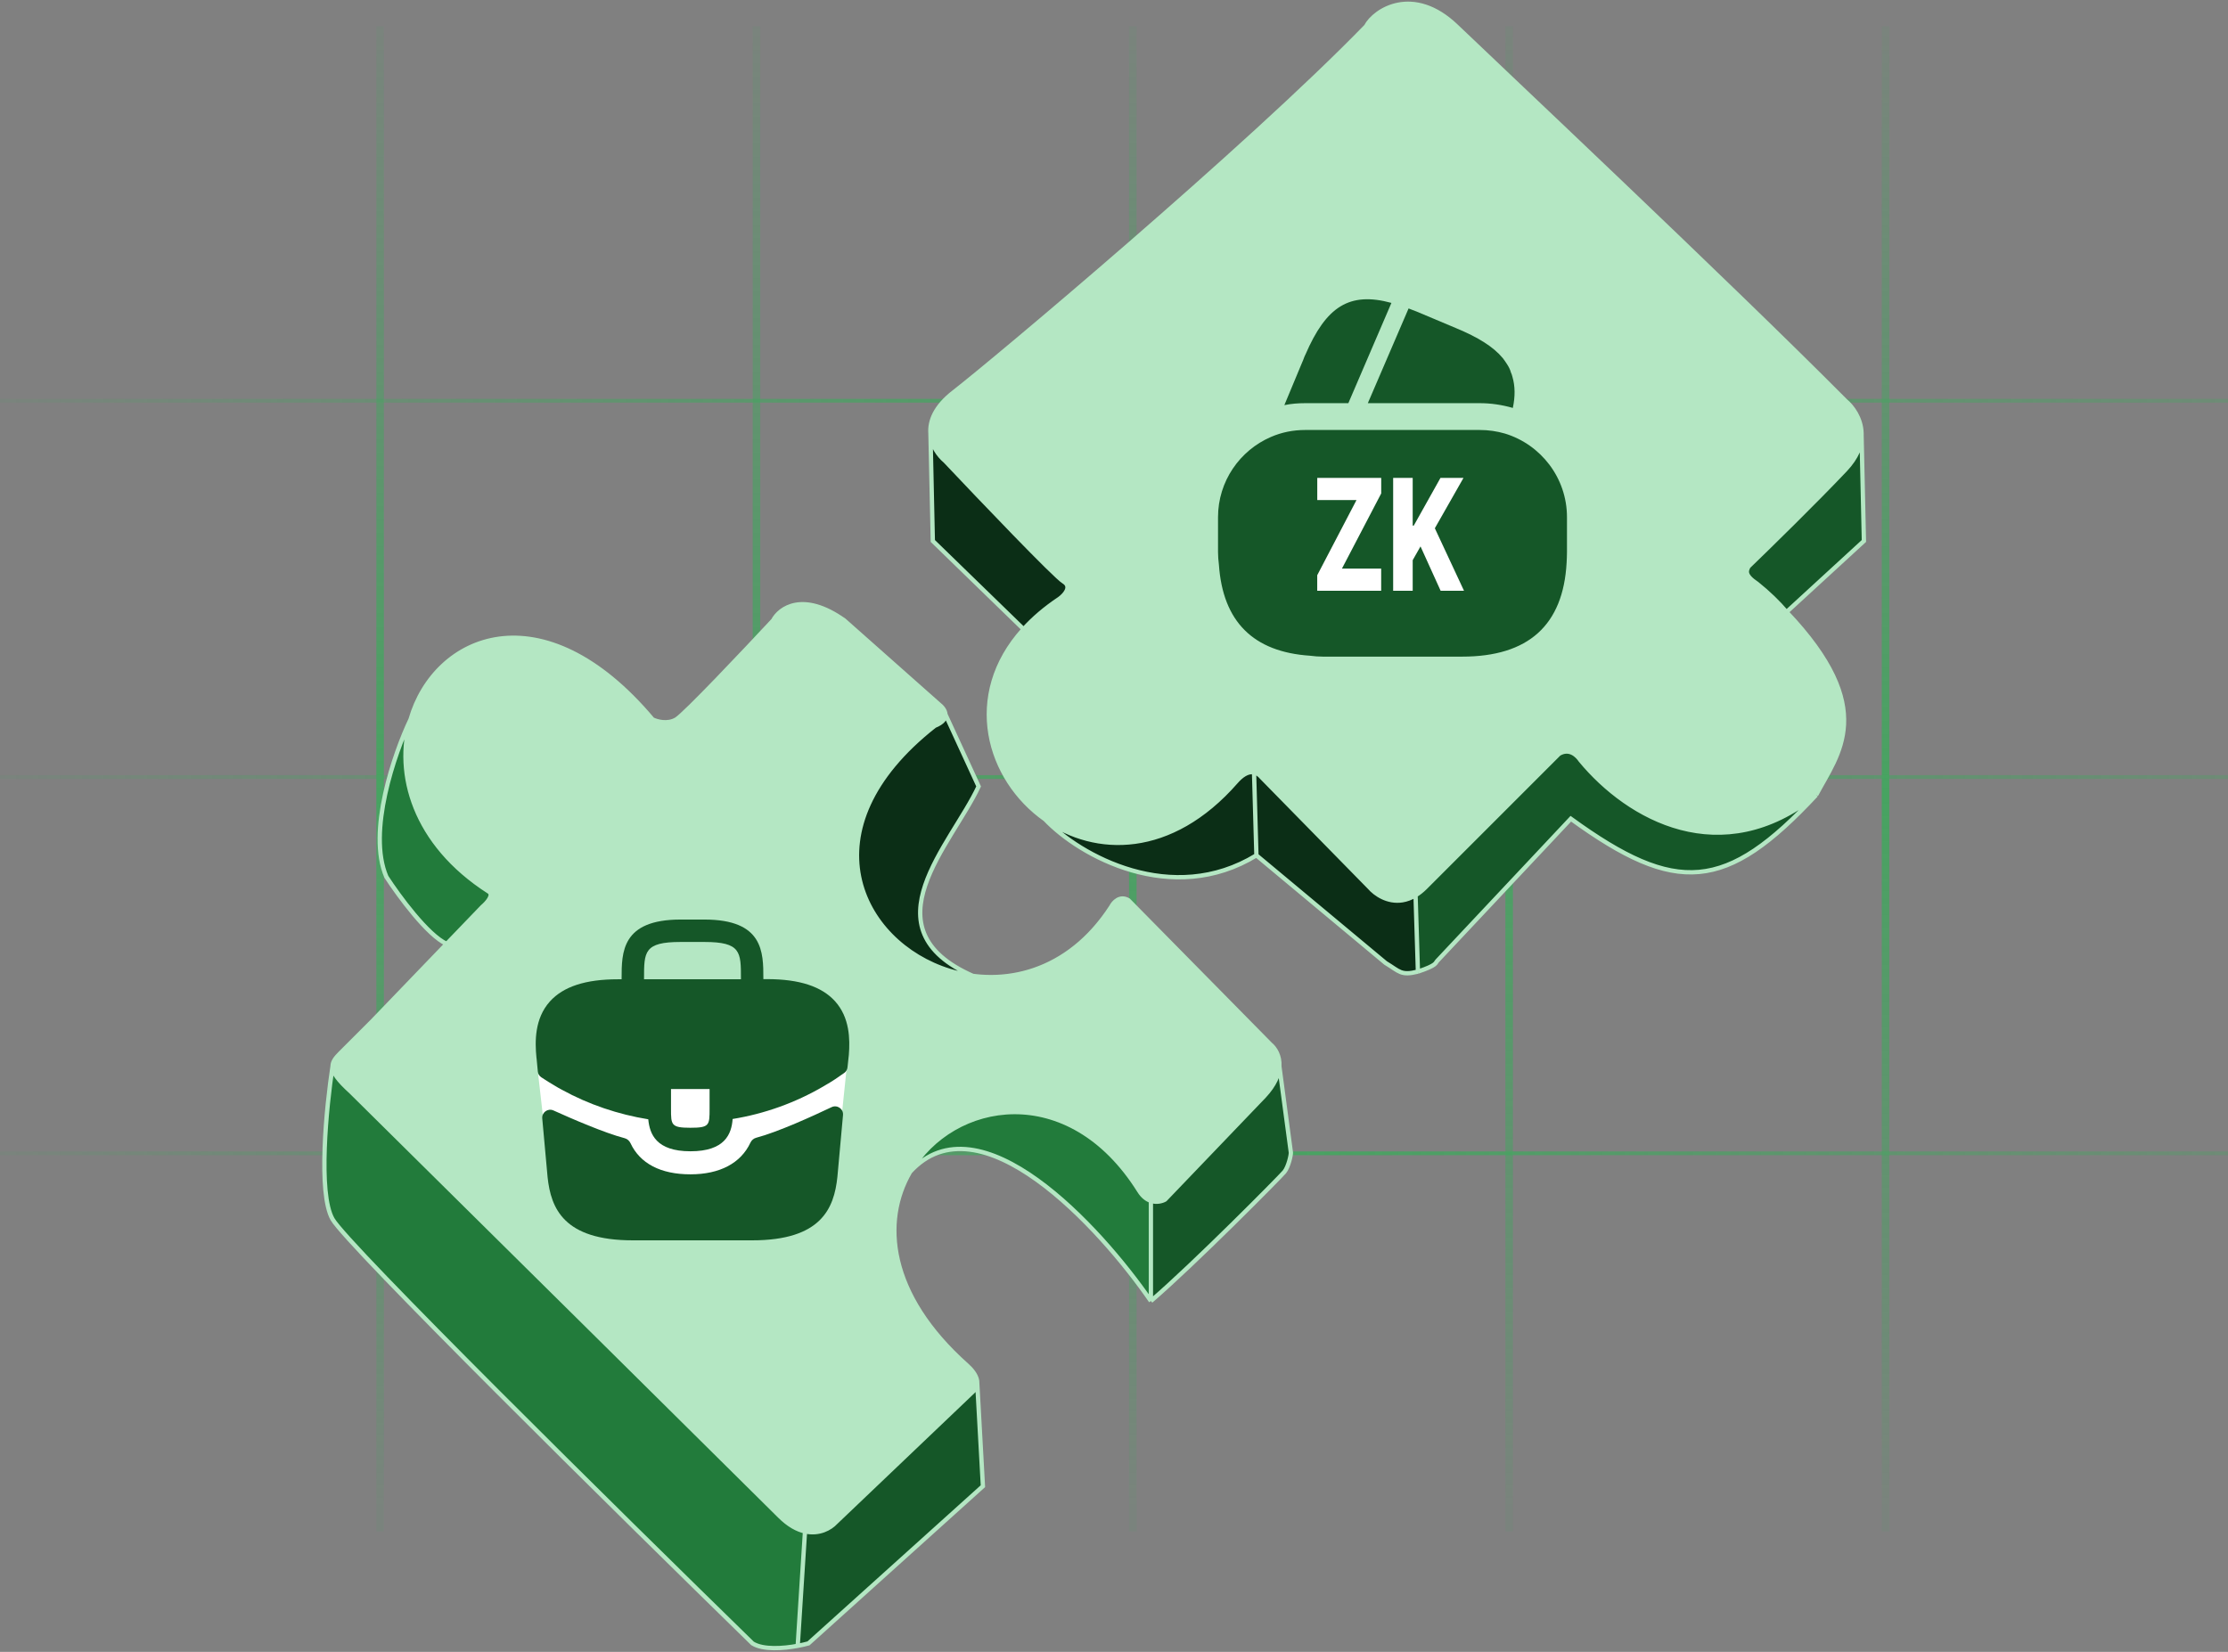 <svg width="592" height="439" viewBox="0 0 592 439" fill="none" xmlns="http://www.w3.org/2000/svg">
<rect x="0" y="0" width="592" height="439" fill="#808080" stroke="none"/>
<g opacity="0.5">
<line x1="101" y1="7" x2="101" y2="407" stroke="url(#paint0_linear_304_8142)" stroke-width="2"/>
<line x1="201" y1="7" x2="201" y2="407" stroke="url(#paint1_linear_304_8142)" stroke-width="2"/>
<line x1="301" y1="7" x2="301" y2="407" stroke="url(#paint2_linear_304_8142)" stroke-width="2"/>
<line x1="401" y1="7" x2="401" y2="407" stroke="url(#paint3_linear_304_8142)" stroke-width="2"/>
<line x1="501" y1="7" x2="501" y2="407" stroke="url(#paint4_linear_304_8142)" stroke-width="2"/>
<line y1="106.5" x2="713" y2="106.5" stroke="url(#paint5_linear_304_8142)"/>
<line y1="206.5" x2="713" y2="206.5" stroke="url(#paint6_linear_304_8142)"/>
<line y1="306.5" x2="713" y2="306.5" stroke="url(#paint7_linear_304_8142)"/>
</g>
<path d="M335.268 206.637L363.878 235.819C365.411 237.608 368.69 239.875 372.613 239.252C373.74 239.074 374.919 238.656 376.126 237.922C376.976 237.404 377.839 236.729 378.707 235.868L378.755 235.819L414.232 200.342C417.093 198.626 419.191 200.914 419.954 202.059C432.774 217.582 457.435 231.315 482.556 211.287C488.335 200.342 499.15 188.399 474.692 162.65C472.49 160.077 469.895 157.562 466.875 155.138C463.442 152.849 464.014 151.705 464.586 150.56C469.927 145.41 482.553 133.051 490.335 124.811C493.41 121.556 494.561 118.431 494.629 115.678V115.157C494.531 111.187 492.215 108.049 490.335 106.501C458.864 74.838 398.442 17.996 386.998 7.01C375.554 -3.976 365.254 2.623 362.965 7.01C331.494 39.435 263.513 96.43 253.442 104.212C248.436 108.081 246.993 111.921 247.23 115.157C247.469 118.43 249.427 121.084 251.154 122.522C260.69 132.631 280.336 153.193 282.625 154.566C284.914 155.939 282.816 158.19 281.481 159.144C277.696 161.667 274.549 164.378 271.984 167.21C256.032 184.82 262.554 207.088 277.706 217.752C291.06 227.15 311.116 227.536 328.401 207.781C329.819 206.161 331.524 204.885 333.21 205.252C333.906 205.403 334.599 205.834 335.268 206.637Z" fill="#B4E7C3"/>
<path d="M129.903 236.964C131.293 237.854 129.331 240.015 128.186 240.969L118.69 250.838L99.004 271.296L90.421 279.879C89.177 281.123 88.365 282.151 88.363 283.385C88.36 284.99 89.724 286.945 93.282 290.179C128.377 324.892 200.284 396.037 207.15 402.903C209.557 405.31 211.846 406.521 213.896 406.982C217.693 407.834 220.665 406.106 222.028 404.62L258.649 369.715C259.323 369.041 259.623 368.322 259.661 367.597L259.624 366.927C259.386 365.416 258.153 363.935 256.932 362.849C235.792 344.031 234.175 324.553 241.82 311.423C253.005 292.213 284.015 286.59 302.709 316.5C303.645 317.998 304.741 318.782 305.801 319.132C307.332 319.637 308.786 319.24 309.575 318.789L335.897 291.323C338.724 288.294 339.799 285.599 339.938 283.385C340.113 280.581 338.786 278.549 337.613 277.59L299.848 239.252C297.559 237.879 295.842 239.825 295.27 240.969C285.5 256.085 271.335 261.046 258.497 259.352C256.391 259.075 254.32 258.618 252.311 257.998C228.546 250.661 213.302 220.441 248.349 192.904C250.578 192.012 251.27 190.903 251.216 189.868C251.16 188.778 250.277 187.769 249.494 187.182L224.317 164.866C213.33 157.084 207.15 161.623 205.434 164.866C197.804 173.067 181.973 189.814 179.685 191.187C177.396 192.56 174.535 191.759 173.39 191.187C144.154 156.382 115.554 168.787 109.092 191.187C104.931 205.614 109.953 224.187 129.903 236.964Z" fill="#B4E7C3"/>
<path d="M207.15 402.903C200.284 396.037 128.377 324.892 93.282 290.179C89.724 286.945 88.36 284.99 88.363 283.385C86.724 294.066 84.428 317.145 88.363 324.012C92.298 330.878 164.389 402.022 199.943 436.736C202.786 438.513 208.113 438.106 211.959 437.389L213.896 406.982C211.846 406.521 209.557 405.31 207.15 402.903Z" fill="#227B3B"/>
<path d="M305.801 319.132C304.741 318.782 303.645 317.998 302.709 316.5C284.015 286.59 253.005 292.213 241.82 311.423C260.216 291.282 292.139 325.919 305.801 345.756V319.132Z" fill="#227B3B"/>
<path d="M258.649 369.715L222.028 404.62C220.665 406.106 217.693 407.834 213.896 406.982L211.959 437.389C213.067 437.182 214.053 436.95 214.82 436.736L261.169 394.965L259.661 367.597C259.623 368.322 259.323 369.041 258.649 369.715Z" fill="#155728"/>
<path d="M248.349 192.904C213.302 220.441 228.546 250.661 252.311 257.998C254.32 258.618 256.391 259.075 258.497 259.352C229.886 246.764 252.854 224.448 260.025 208.998L251.216 189.868C251.27 190.903 250.578 192.012 248.349 192.904Z" fill="#0B2E16"/>
<path d="M128.186 240.969C129.331 240.015 131.293 237.854 129.903 236.964C109.953 224.187 104.931 205.614 109.092 191.187C104.81 200.176 97.529 221.129 102.668 233.031C105.911 238.036 113.655 248.604 118.69 250.838L128.186 240.969Z" fill="#227B3B"/>
<path d="M363.878 235.819L335.268 206.637C334.599 205.834 333.906 205.403 333.21 205.252L333.839 227.309L368.171 255.919C371.874 258.141 372.177 259.353 376.754 258.208L376.126 237.922C374.919 238.656 373.74 239.074 372.613 239.252C368.69 239.875 365.411 237.608 363.878 235.819Z" fill="#0B2E16"/>
<path d="M335.897 291.323L309.575 318.789C308.786 319.24 307.332 319.637 305.801 319.132V345.756C317.18 336.004 340.206 312.738 341.278 311.423C342.35 310.108 343.06 306.87 342.994 306.273L339.938 283.385C339.799 285.599 338.724 288.294 335.897 291.323Z" fill="#155728"/>
<path d="M419.954 202.059C419.191 200.914 417.093 198.626 414.232 200.342L378.755 235.819L378.707 235.868C377.839 236.729 376.976 237.404 376.126 237.922L376.754 258.208C381.904 256.492 381.332 255.919 381.904 255.347L417.381 217.581C445.419 237.922 458.58 237.037 482.556 211.287C457.435 231.315 432.774 217.582 419.954 202.059Z" fill="#155728"/>
<path d="M490.335 124.811C482.553 133.051 469.927 145.41 464.586 150.56C464.014 151.705 463.442 152.849 466.875 155.138C469.895 157.562 472.49 160.077 474.692 162.65L495.258 143.767L494.629 115.678C494.561 118.431 493.41 121.556 490.335 124.811Z" fill="#155728"/>
<path d="M328.401 207.781C311.116 227.536 291.06 227.15 277.706 217.752C286.862 227.423 311.409 241.042 333.839 227.309L333.21 205.252C331.524 204.885 329.819 206.161 328.401 207.781Z" fill="#0B2E16"/>
<path d="M281.481 159.144C282.816 158.19 284.914 155.939 282.625 154.566C280.336 153.193 260.69 132.631 251.154 122.522C249.427 121.084 247.469 118.43 247.23 115.157L247.859 143.767L271.984 167.21C274.549 164.378 277.696 161.667 281.481 159.144Z" fill="#0B2E16"/>
<path d="M295.27 240.969C295.842 239.825 297.559 237.879 299.848 239.252L337.613 277.59C338.786 278.549 340.113 280.581 339.938 283.385M295.27 240.969C285.5 256.085 271.335 261.046 258.497 259.352M295.27 240.969C283.898 258.564 266.57 262.4 252.311 257.998M378.755 235.819C378.739 235.835 378.723 235.852 378.707 235.868M378.755 235.819L378.707 235.868M378.755 235.819L414.232 200.342M414.232 200.342C417.093 198.626 419.191 200.914 419.954 202.059C432.774 217.582 457.435 231.315 482.556 211.287M414.232 200.342L378.707 235.868M378.707 235.868C377.839 236.729 376.976 237.404 376.126 237.922M109.092 191.187C104.931 205.614 109.953 224.187 129.903 236.964C131.293 237.854 129.331 240.015 128.186 240.969L118.69 250.838M109.092 191.187C115.554 168.787 144.154 156.382 173.39 191.187C174.535 191.759 177.396 192.56 179.685 191.187C181.973 189.814 197.804 173.067 205.434 164.866C207.15 161.623 213.33 157.084 224.317 164.866L249.494 187.182C250.277 187.769 251.16 188.778 251.216 189.868M109.092 191.187C104.81 200.176 97.529 221.129 102.668 233.031C105.911 238.036 113.655 248.604 118.69 250.838M118.69 250.838L99.004 271.296L90.421 279.879C89.177 281.123 88.365 282.151 88.363 283.385M88.363 283.385C88.36 284.99 89.724 286.945 93.282 290.179C128.377 324.892 200.284 396.037 207.15 402.903C209.557 405.31 211.846 406.521 213.896 406.982M88.363 283.385C86.724 294.066 84.428 317.145 88.363 324.012C92.298 330.878 164.389 402.022 199.943 436.736C202.786 438.513 208.113 438.106 211.959 437.389M259.624 366.927C259.386 365.416 258.153 363.935 256.932 362.849C235.792 344.031 234.175 324.553 241.82 311.423M259.624 366.927L259.661 367.597M259.624 366.927C259.659 367.15 259.672 367.374 259.661 367.597M213.896 406.982C217.693 407.834 220.665 406.106 222.028 404.62L258.649 369.715C259.323 369.041 259.623 368.322 259.661 367.597M213.896 406.982L211.959 437.389M211.959 437.389C213.067 437.182 214.053 436.95 214.82 436.736L261.169 394.965L259.661 367.597M305.801 319.132C307.332 319.637 308.786 319.24 309.575 318.789L335.897 291.323C338.724 288.294 339.799 285.599 339.938 283.385M305.801 319.132C304.741 318.782 303.645 317.998 302.709 316.5C284.015 286.59 253.005 292.213 241.82 311.423M305.801 319.132V345.756M305.801 345.756C292.139 325.919 260.216 291.282 241.82 311.423M305.801 345.756C317.18 336.004 340.206 312.738 341.278 311.423C342.35 310.108 343.06 306.87 342.994 306.273L339.938 283.385M251.216 189.868C251.27 190.903 250.578 192.012 248.349 192.904C213.302 220.441 228.546 250.661 252.311 257.998M251.216 189.868L260.025 208.998C252.854 224.448 229.886 246.764 258.497 259.352M258.497 259.352C256.391 259.075 254.32 258.618 252.311 257.998M277.706 217.752C291.06 227.15 311.116 227.536 328.401 207.781C329.819 206.161 331.524 204.885 333.21 205.252M277.706 217.752C286.862 227.423 311.409 241.042 333.839 227.309M277.706 217.752C262.554 207.088 256.032 184.82 271.984 167.21M333.839 227.309L368.171 255.919C371.874 258.141 372.177 259.353 376.754 258.208M333.839 227.309L333.21 205.252M482.556 211.287C458.58 237.037 445.419 237.922 417.381 217.581L381.904 255.347C381.332 255.919 381.904 256.492 376.754 258.208M482.556 211.287C488.335 200.342 499.15 188.399 474.692 162.65M247.23 115.157C247.469 118.43 249.427 121.084 251.154 122.522C260.69 132.631 280.336 153.193 282.625 154.566C284.914 155.939 282.816 158.19 281.481 159.144C277.696 161.667 274.549 164.378 271.984 167.21M247.23 115.157C246.993 111.921 248.436 108.081 253.442 104.212C263.513 96.43 331.494 39.435 362.965 7.01C365.254 2.623 375.554 -3.976 386.998 7.01C398.442 17.996 458.864 74.838 490.335 106.501C492.215 108.049 494.531 111.187 494.629 115.157M247.23 115.157L247.859 143.767L271.984 167.21M494.629 115.157V115.678M494.629 115.157C494.633 115.329 494.633 115.503 494.629 115.678M474.692 162.65C472.49 160.077 469.895 157.562 466.875 155.138C463.442 152.849 464.014 151.705 464.586 150.56C469.927 145.41 482.553 133.051 490.335 124.811C493.41 121.556 494.561 118.431 494.629 115.678M474.692 162.65L495.258 143.767L494.629 115.678M333.21 205.252C333.906 205.403 334.599 205.834 335.268 206.637L363.878 235.819C365.411 237.608 368.69 239.875 372.613 239.252C373.74 239.074 374.919 238.656 376.126 237.922M376.754 258.208L376.126 237.922" stroke="#B4E7C3" stroke-width="1.144"/>
<path d="M143 285.5L225 283.5L222 312.5L146 312L143 285.5Z" fill="white"/>
<path d="M221.875 266.083C218.333 262.167 212.417 260.208 203.833 260.208H202.833V260.042C202.833 253.042 202.833 244.375 187.167 244.375H180.833C165.167 244.375 165.167 253.083 165.167 260.042V260.25H164.167C155.542 260.25 149.667 262.208 146.125 266.125C142 270.708 142.125 276.875 142.542 281.083L142.583 281.375L142.906 284.764C142.965 285.388 143.302 285.952 143.826 286.295C144.825 286.949 146.498 288.027 147.5 288.583C148.083 288.958 148.708 289.292 149.333 289.625C156.458 293.542 164.292 296.167 172.25 297.458C172.625 301.375 174.333 305.958 183.458 305.958C192.583 305.958 194.375 301.417 194.667 297.375C203.167 296 211.375 293.042 218.792 288.708C219.042 288.583 219.208 288.458 219.417 288.333C221.07 287.399 222.785 286.248 224.348 285.12C224.819 284.781 225.12 284.255 225.184 283.678L225.25 283.083L225.458 281.125C225.5 280.875 225.5 280.667 225.542 280.375C225.875 276.167 225.792 270.417 221.875 266.083ZM188.542 294.625C188.542 299.042 188.542 299.708 183.417 299.708C178.292 299.708 178.292 298.917 178.292 294.667V289.417H188.542V294.625ZM171.125 260.208V260.042C171.125 252.958 171.125 250.333 180.833 250.333H187.167C196.875 250.333 196.875 253 196.875 260.042V260.25H171.125V260.208Z" fill="#155728"/>
<path d="M220.973 294.226C222.446 293.525 224.143 294.692 223.996 296.317L222.5 312.792C221.625 321.125 218.208 329.625 199.875 329.625H168.125C149.792 329.625 146.375 321.125 145.5 312.833L144.08 297.217C143.934 295.611 145.593 294.445 147.062 295.109C151.809 297.257 160.572 301.068 165.986 302.486C166.67 302.665 167.224 303.155 167.524 303.796C170.053 309.205 175.538 312.083 183.458 312.083C191.3 312.083 196.855 309.094 199.392 303.672C199.692 303.031 200.247 302.541 200.932 302.361C206.68 300.848 216.007 296.588 220.973 294.226Z" fill="#155728"/>
<path d="M369.715 80.497L358.268 107.145H346.82C344.92 107.145 343.068 107.287 341.263 107.667L346.013 96.267L346.203 95.84L346.488 95.08C346.63 94.747 346.725 94.462 346.868 94.225C352.378 81.447 358.553 77.457 369.715 80.497Z" fill="#155728"/>
<path d="M401.967 108.428L401.872 108.38C399.022 107.573 396.125 107.145 393.18 107.145H363.445L374.132 82.303L374.275 81.97C374.94 82.208 375.652 82.54 376.365 82.778L386.862 87.195C392.705 89.618 396.79 92.135 399.307 95.175C399.735 95.745 400.115 96.268 400.495 96.885C400.922 97.55 401.255 98.215 401.445 98.928C401.635 99.355 401.777 99.735 401.872 100.163C402.585 102.585 402.632 105.34 401.967 108.428Z" fill="#155728"/>
<path d="M399.877 115.22C397.74 114.602 395.507 114.27 393.18 114.27H346.82C343.59 114.27 340.55 114.887 337.7 116.122C329.435 119.685 323.64 127.902 323.64 137.45V146.712C323.64 147.852 323.735 148.945 323.877 150.085C324.922 165.19 332.997 173.265 348.102 174.262C349.195 174.405 350.287 174.5 351.475 174.5H388.525C406.1 174.5 415.362 166.14 416.265 149.515C416.312 148.612 416.36 147.662 416.36 146.712V137.45C416.36 126.952 409.377 118.117 399.877 115.22Z" fill="#155728"/>
<path d="M350 157V152.869L360.435 132.889H350.01V127H367V131.131L356.565 151.111H366.99V157H350Z" fill="white"/>
<path d="M370.175 157V127H375.366V139.686H375.65L382.75 127H388.864L381.25 140.389L389 157H382.791L377.443 145.208L375.366 148.87V157H370.175Z" fill="white"/>
<defs>
<linearGradient id="paint0_linear_304_8142" x1="100" y1="400.5" x2="100" y2="7" gradientUnits="userSpaceOnUse">
<stop stop-color="#0EC642" stop-opacity="0.1"/>
<stop offset="0.48" stop-color="#0EC642"/>
<stop offset="1" stop-color="#0EC742" stop-opacity="0.1"/>
</linearGradient>
<linearGradient id="paint1_linear_304_8142" x1="200" y1="400.5" x2="200" y2="7" gradientUnits="userSpaceOnUse">
<stop stop-color="#0EC642" stop-opacity="0.1"/>
<stop offset="0.48" stop-color="#0EC642"/>
<stop offset="1" stop-color="#0EC742" stop-opacity="0.1"/>
</linearGradient>
<linearGradient id="paint2_linear_304_8142" x1="300" y1="400.5" x2="300" y2="7" gradientUnits="userSpaceOnUse">
<stop stop-color="#0EC642" stop-opacity="0.1"/>
<stop offset="0.48" stop-color="#0EC642"/>
<stop offset="1" stop-color="#0EC742" stop-opacity="0.1"/>
</linearGradient>
<linearGradient id="paint3_linear_304_8142" x1="400" y1="400.5" x2="400" y2="7" gradientUnits="userSpaceOnUse">
<stop stop-color="#0EC642" stop-opacity="0.1"/>
<stop offset="0.48" stop-color="#0EC642"/>
<stop offset="1" stop-color="#0EC742" stop-opacity="0.1"/>
</linearGradient>
<linearGradient id="paint4_linear_304_8142" x1="500" y1="400.5" x2="500" y2="7" gradientUnits="userSpaceOnUse">
<stop stop-color="#0EC642" stop-opacity="0.1"/>
<stop offset="0.48" stop-color="#0EC642"/>
<stop offset="1" stop-color="#0EC742" stop-opacity="0.1"/>
</linearGradient>
<linearGradient id="paint5_linear_304_8142" x1="0" y1="107.5" x2="713" y2="107.5" gradientUnits="userSpaceOnUse">
<stop stop-color="#0EC642" stop-opacity="0.1"/>
<stop offset="0.465" stop-color="#0EC742"/>
<stop offset="0.95" stop-color="#0EC742" stop-opacity="0.1"/>
</linearGradient>
<linearGradient id="paint6_linear_304_8142" x1="0" y1="207.5" x2="713" y2="207.5" gradientUnits="userSpaceOnUse">
<stop stop-color="#0EC642" stop-opacity="0.1"/>
<stop offset="0.465" stop-color="#0EC742"/>
<stop offset="0.95" stop-color="#0EC742" stop-opacity="0.1"/>
</linearGradient>
<linearGradient id="paint7_linear_304_8142" x1="0" y1="307.5" x2="713" y2="307.5" gradientUnits="userSpaceOnUse">
<stop stop-color="#0EC642" stop-opacity="0.1"/>
<stop offset="0.465" stop-color="#0EC742"/>
<stop offset="0.95" stop-color="#0EC742" stop-opacity="0.1"/>
</linearGradient>
</defs>
</svg>
